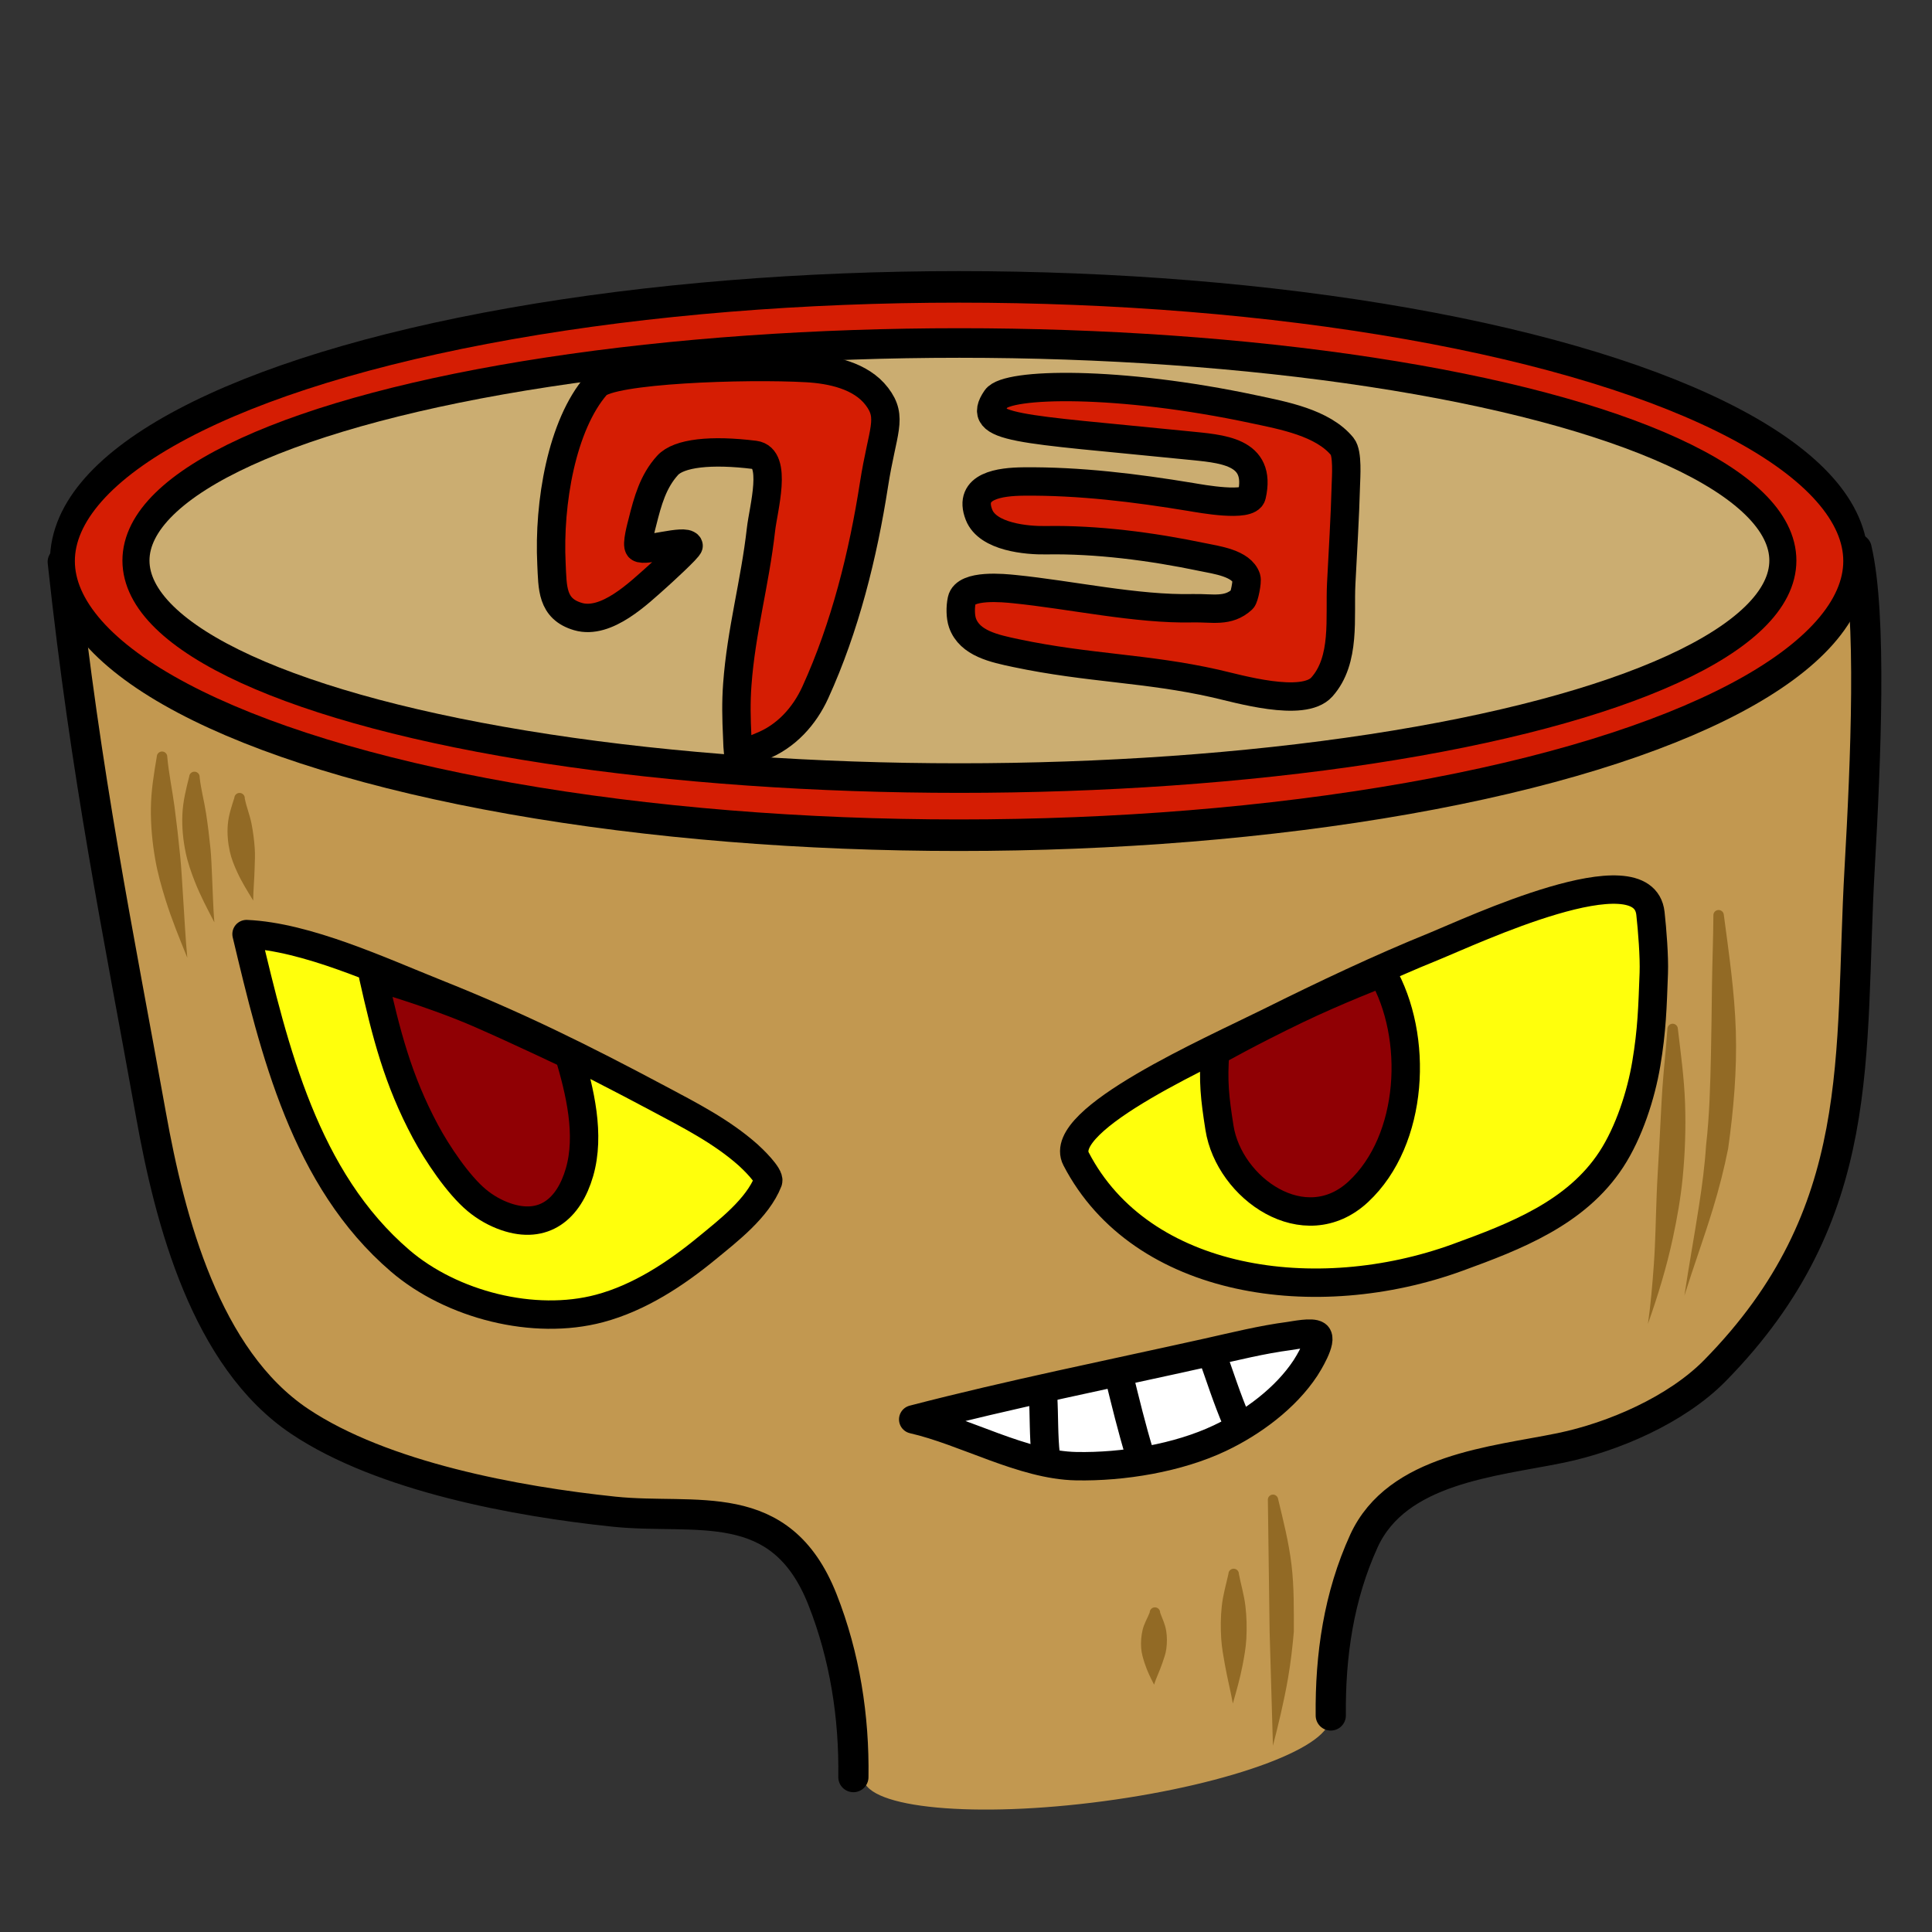 <?xml version="1.0" encoding="UTF-8" standalone="no"?>
<!DOCTYPE svg PUBLIC "-//W3C//DTD SVG 1.1//EN" "http://www.w3.org/Graphics/SVG/1.1/DTD/svg11.dtd">
<svg viewBox="0 0 128 128" version="1.1" xmlns="http://www.w3.org/2000/svg" xmlns:xlink="http://www.w3.org/1999/xlink" xml:space="preserve" xmlns:serif="http://www.serif.com/" style="fill-rule:evenodd;clip-rule:evenodd;stroke-linecap:round;stroke-linejoin:round;stroke-miterlimit:1.5;">
    <rect x="0" y="0" width="128" height="128" fill="#333333" stroke="none"/>
    <g transform="matrix(1,0,0,1,-1000,0)">
        <g transform="matrix(0.707,0,0,0.837,293.525,0)">
            <rect id="stamp-collecting-icon" x="999" y="0" width="181" height="153" style="fill:none;"/>
            <g id="stamp-collecting-icon1" serif:id="stamp-collecting-icon">
                <g id="body" transform="matrix(0.887,0,0,0.749,859.393,-3.035)">
                    <g transform="matrix(1.642,-0.219,0.377,2.824,-1534.33,79.214)">
                        <ellipse cx="1073" cy="122" rx="15" ry="2" style="fill:rgb(194,152,80);"/>
                    </g>
                    <g transform="matrix(1.595,0,0,1.595,-1437.5,-3.926)">
                        <path d="M1056.64,122.749C1056.7,118.788 1056.08,114.743 1054.59,110.975C1051.81,103.96 1046.23,105.732 1040.77,105.16C1034.35,104.487 1025.46,102.856 1019.97,99.182C1013.74,95.013 1011.37,85.859 1010.12,78.89C1007.91,66.581 1005.82,56.586 1004.27,42.232L1123.09,41.365C1124.12,45.737 1123.69,55.521 1123.29,62.555C1122.58,74.937 1123.96,85.387 1113.69,95.831C1111.16,98.398 1107,100.214 1103.48,100.939C1099.03,101.854 1092.66,102.311 1090.46,107.094C1088.78,110.774 1088.22,114.698 1088.26,118.665" style="fill:rgb(194,152,80);stroke:black;stroke-width:2px;"/>
                    </g>
                    <g transform="matrix(1.041,0,0,1.317,31.027,-19.627)">
                        <ellipse cx="219" cy="63" rx="91" ry="22" style="fill:rgb(213,29,3);stroke:black;stroke-width:2.53px;"/>
                    </g>
                    <g transform="matrix(0.956,0,0,1.045,49.678,-2.545)">
                        <ellipse cx="219" cy="63" rx="91" ry="22" style="fill:rgb(203,173,113);stroke:black;stroke-width:2.99px;"/>
                    </g>
                    <g transform="matrix(1,0,0,1,38.872,-0.828)">
                        <path d="M299.826,101.641C299.805,101.336 300.034,101.072 300.339,101.05C300.643,101.029 300.907,101.259 300.929,101.563C301.459,105.593 302.071,109.7 302.197,113.85C302.324,118.024 301.955,122.194 301.387,126.249C300.962,128.402 300.421,130.504 299.784,132.594C298.84,135.693 297.734,138.712 296.762,141.81C297.24,138.606 297.823,135.453 298.313,132.258C298.635,130.161 298.915,128.072 299.051,125.945C299.417,122.775 299.496,119.539 299.569,116.289C299.624,113.858 299.644,111.422 299.677,108.994C299.71,106.516 299.812,104.072 299.826,101.641Z" style="fill:rgb(146,106,37);"/>
                    </g>
                    <g transform="matrix(1,0,0,1,39.052,0.319)">
                        <path d="M294.788,112.49C294.78,112.185 295.02,111.931 295.325,111.922C295.63,111.914 295.885,112.154 295.893,112.459C296.199,115.06 296.562,117.665 296.654,120.332C296.744,122.96 296.655,125.612 296.396,128.241C296.188,130.355 295.82,132.44 295.377,134.508C294.707,137.643 293.789,140.656 292.733,143.632C293.024,141.56 293.203,139.494 293.354,137.383C293.531,134.899 293.557,132.418 293.657,129.91C293.723,128.257 293.832,126.604 293.923,124.952C294.037,122.875 294.121,120.802 294.26,118.74C294.403,116.629 294.647,114.567 294.788,112.49Z" style="fill:rgb(146,106,37);"/>
                    </g>
                    <g transform="matrix(1.121,0,0,0.837,7.681,26.882)">
                        <path d="M253.3,162.172C253.264,161.815 253.452,161.487 253.719,161.439C253.986,161.392 254.232,161.644 254.267,162.001C254.75,164.71 255.274,167.442 255.528,170.3C255.776,173.087 255.747,175.932 255.746,178.755C255.628,180.555 255.466,182.557 255.202,184.595C254.81,187.628 254.26,190.638 253.777,193.143L253.465,178.748L253.3,162.172Z" style="fill:rgb(146,106,37);"/>
                    </g>
                    <g transform="matrix(1,0,0,1,39.052,0.319)">
                        <path d="M248.412,170.06C248.416,169.755 248.667,169.511 248.972,169.515C249.277,169.519 249.522,169.77 249.517,170.075C249.724,171.166 250.063,172.252 250.208,173.486C250.338,174.597 250.367,175.758 250.304,176.91C250.253,177.851 250.09,178.756 249.917,179.662C249.631,181.158 249.242,182.469 248.877,183.764C248.645,182.449 248.303,181.138 248.037,179.65C247.877,178.75 247.709,177.855 247.65,176.923C247.576,175.771 247.586,174.61 247.705,173.498C247.838,172.252 248.173,171.154 248.412,170.06Z" style="fill:rgb(146,106,37);"/>
                    </g>
                    <g transform="matrix(1,0,0,1,39.052,0.319)">
                        <path d="M240.092,174.143C240.096,173.838 240.347,173.594 240.652,173.599C240.957,173.603 241.201,173.854 241.197,174.159C241.414,174.776 241.715,175.327 241.839,176.101C241.936,176.706 241.934,177.361 241.848,177.997C241.776,178.53 241.598,178.993 241.43,179.488C241.124,180.389 240.792,181.018 240.556,181.764C240.19,181.05 239.85,180.402 239.55,179.473C239.385,178.961 239.236,178.471 239.194,177.918C239.146,177.271 239.195,176.611 239.338,176.008C239.516,175.259 239.862,174.744 240.092,174.143Z" style="fill:rgb(146,106,37);"/>
                    </g>
                    <g transform="matrix(1.07,-0.088,0.082,0.997,-87.794,-111.11)">
                        <path d="M228.357,215.857C228.391,215.554 228.648,215.338 228.93,215.374C229.212,215.411 229.414,215.686 229.38,215.989C229.396,217.768 229.607,219.505 229.69,221.304C229.771,223.052 229.821,224.809 229.848,226.57C229.87,227.995 229.821,229.403 229.802,230.825C229.773,233.025 229.698,235.147 229.726,237.306C229.119,235.228 228.513,233.184 228.06,231.019C227.763,229.595 227.504,228.17 227.378,226.714C227.221,224.895 227.2,223.056 227.359,221.248C227.521,219.397 227.936,217.637 228.357,215.857Z" style="fill:rgb(146,106,37);"/>
                    </g>
                    <g transform="matrix(0.984,-0.081,0.059,0.722,-59.723,-51.202)">
                        <path d="M228.315,215.808C228.362,215.392 228.647,215.106 228.953,215.169C229.258,215.232 229.468,215.622 229.422,216.038C229.456,217.831 229.698,219.524 229.791,221.329C229.88,223.055 229.933,224.79 229.955,226.532C229.973,227.955 229.908,229.348 229.877,230.771C229.828,233.006 229.722,235.103 229.726,237.306C229.089,235.247 228.469,233.282 227.989,231.11C227.675,229.684 227.405,228.263 227.273,226.785C227.107,224.941 227.087,223.062 227.257,221.232C227.434,219.337 227.867,217.601 228.315,215.808Z" style="fill:rgb(146,106,37);"/>
                    </g>
                    <g transform="matrix(0.633,-0.052,0.042,0.508,29.048,-9.386)">
                        <path d="M228.006,215.774C228.073,215.181 228.513,214.767 228.989,214.849C229.464,214.932 229.797,215.48 229.731,216.073C229.894,217.895 230.327,219.501 230.495,221.342C230.65,223.042 230.714,224.764 230.7,226.487C230.688,227.922 230.525,229.286 230.402,230.712C230.204,233.019 229.899,235.034 229.726,237.306C228.894,235.227 228.107,233.375 227.463,231.153C227.048,229.724 226.693,228.322 226.527,226.816C226.322,224.96 226.309,223.051 226.554,221.216C226.814,219.258 227.41,217.591 228.006,215.774Z" style="fill:rgb(146,106,37);"/>
                    </g>
                </g>
                <g transform="matrix(0.887,0,0,0.749,894.016,-2.796)">
                    <path d="M215.127,153.737C225.398,151.07 235.897,148.96 246.256,146.653C249.092,146.021 251.95,145.303 254.834,144.925C255.437,144.845 257.24,144.458 257.756,144.82C258.453,145.308 256.784,147.977 256.576,148.292C254.467,151.501 250.938,154.096 247.531,155.713C243.106,157.814 237.284,158.778 232.338,158.679C226.706,158.568 220.598,154.981 215.127,153.737Z" style="fill:white;stroke:black;stroke-width:3px;"/>
                </g>
                <g transform="matrix(0.887,0,0,0.749,894.016,-2.796)">
                    <path d="M228.851,151.35C228.966,153.396 228.895,155.451 229.121,157.489" style="fill:none;stroke:black;stroke-width:3px;"/>
                </g>
                <g transform="matrix(0.887,0,0,0.749,894.016,-2.796)">
                    <path d="M236.853,149.081C237.544,151.88 238.221,154.688 239.065,157.446" style="fill:none;stroke:black;stroke-width:3px;"/>
                </g>
                <g transform="matrix(0.887,0,0,0.749,894.016,-2.796)">
                    <path d="M246.637,146.694C247.51,149.123 248.277,151.568 249.3,153.942" style="fill:none;stroke:black;stroke-width:3px;"/>
                </g>
                <g id="eyes1" transform="matrix(0.887,0,0,0.749,859.393,-3.035)">
                    <g transform="matrix(1,0,0,1,39.052,0.319)">
                        <path d="M232.315,126.206C230.145,122.023 246.605,114.789 252.837,111.689C258.561,108.842 264.401,106.067 270.29,103.679C273.957,102.191 292.258,93.561 292.996,100.263C293.186,101.985 293.414,104.846 293.349,106.577C293.214,110.202 293.155,112.57 292.557,116.149C292.004,119.463 290.72,123.416 288.86,126.263C285.151,131.936 278.716,134.4 272.638,136.617C257.734,142.053 239.207,139.491 232.315,126.206Z" style="fill:rgb(255,255,12);stroke:black;stroke-width:3px;"/>
                    </g>
                    <g transform="matrix(1,0,0,1,30.342,3.61)">
                        <path d="M255.722,111.577C255.482,114.736 255.68,116.481 256.175,119.626C257.182,126.035 265.18,131.664 270.852,126.38C276.724,120.91 277.252,109.988 273.35,103.251C273.35,103.251 268.498,105.128 264.35,107.122C259.365,109.518 255.722,111.577 255.722,111.577Z" style="fill:rgb(144,0,4);stroke:black;stroke-width:3px;"/>
                    </g>
                    <g transform="matrix(1,0,0,1,39.052,0.319)">
                        <path d="M144.677,102.448C147.612,114.754 150.833,128.344 160.916,136.984C166.346,141.637 175.034,143.861 181.972,142.011C186.17,140.892 189.997,138.375 193.313,135.645C195.573,133.785 198.661,131.421 199.777,128.579C200.01,127.985 198.056,126.135 197.66,125.782C194.862,123.296 191.471,121.572 188.191,119.824C180.01,115.466 173.263,112.121 164.651,108.685C158.837,106.365 151.017,102.725 144.677,102.448Z" style="fill:rgb(255,255,12);stroke:black;stroke-width:3px;"/>
                    </g>
                    <g transform="matrix(1,0,0,1,39.052,0.319)">
                        <path d="M158.059,106.906C159.417,112.967 160.658,117.869 163.592,123.339C164.796,125.584 167.022,128.942 169.021,130.595C169.924,131.342 170.968,131.936 172.077,132.317C176.08,133.691 178.725,131.508 179.851,127.626C181.006,123.647 179.899,119.067 178.747,115.195C178.747,115.195 173.739,112.798 169.454,110.918C164.331,108.669 158.059,106.906 158.059,106.906Z" style="fill:rgb(144,0,4);stroke:black;stroke-width:3px;"/>
                    </g>
                </g>
                <g id="stamp" transform="matrix(0.887,0,0,0.749,859.393,-3.035)">
                    <g transform="matrix(1,0,0,1,38.15,1.789)">
                        <path d="M182.542,42.968C178.88,47.169 177.476,55.434 177.794,61.859C177.918,64.357 177.793,66.6 180.596,67.422C183.595,68.3 187.007,64.949 188.998,63.182C189.209,62.995 192.384,60.109 192.28,59.914C191.902,59.204 187.622,60.614 187.068,60.145C186.735,59.864 187.307,57.822 187.405,57.43C187.962,55.206 188.53,53.127 190.062,51.443C191.256,50.131 194.669,49.764 199.253,50.335C201.718,50.642 200.174,56.04 199.929,58.22C199.287,63.925 197.846,68.87 197.426,74.606C197.287,76.502 197.327,78.196 197.417,80.095C197.423,80.221 197.462,82.016 197.585,82.026C197.96,82.057 199.563,81.293 199.909,81.158C202.581,80.12 204.521,77.953 205.666,75.444C208.82,68.534 210.72,60.847 211.864,53.489C212.763,47.713 213.909,46.431 212.164,44.15C210.478,41.948 207.337,41.307 204.788,41.162C198.258,40.791 184.008,41.286 182.542,42.968Z" style="fill:rgb(213,29,3);stroke:black;stroke-width:3px;"/>
                    </g>
                    <g transform="matrix(1,0,0,1,38.15,1.789)">
                        <path d="M224.777,44.39C222.555,47.62 226.988,47.511 244.917,49.326C248.596,49.699 252.865,49.871 251.78,54.625C251.488,55.905 246.396,54.959 245.344,54.785C239.522,53.822 233.574,53.088 227.662,53.148C225.235,53.173 221.749,53.577 222.963,56.67C223.886,59.024 228.009,59.391 230.051,59.354C235.352,59.259 241.157,60.003 246.576,61.138C248.02,61.44 250.698,61.778 251.211,63.357C251.325,63.708 250.99,65.4 250.777,65.597C249.265,66.989 247.641,66.493 245.546,66.542C239.631,66.681 232.587,65.105 226.679,64.519C225.65,64.417 221.513,63.969 221.143,65.669C220.975,66.44 220.996,67.457 221.217,68.088C221.977,70.258 224.579,70.802 226.88,71.288C234.565,72.91 240.625,72.849 247.952,74.503C250.277,75.027 257.201,77.081 259.179,74.87C261.739,72.008 261.048,67.525 261.229,63.949C261.394,60.69 261.633,56.826 261.717,53.564C261.74,52.695 261.932,50.174 261.345,49.453C259.283,46.923 255.053,46.166 252.05,45.524C237.715,42.46 225.929,42.715 224.777,44.39Z" style="fill:rgb(213,29,3);stroke:black;stroke-width:3px;"/>
                    </g>
                </g>
            </g>
        </g>
    </g>
</svg>
